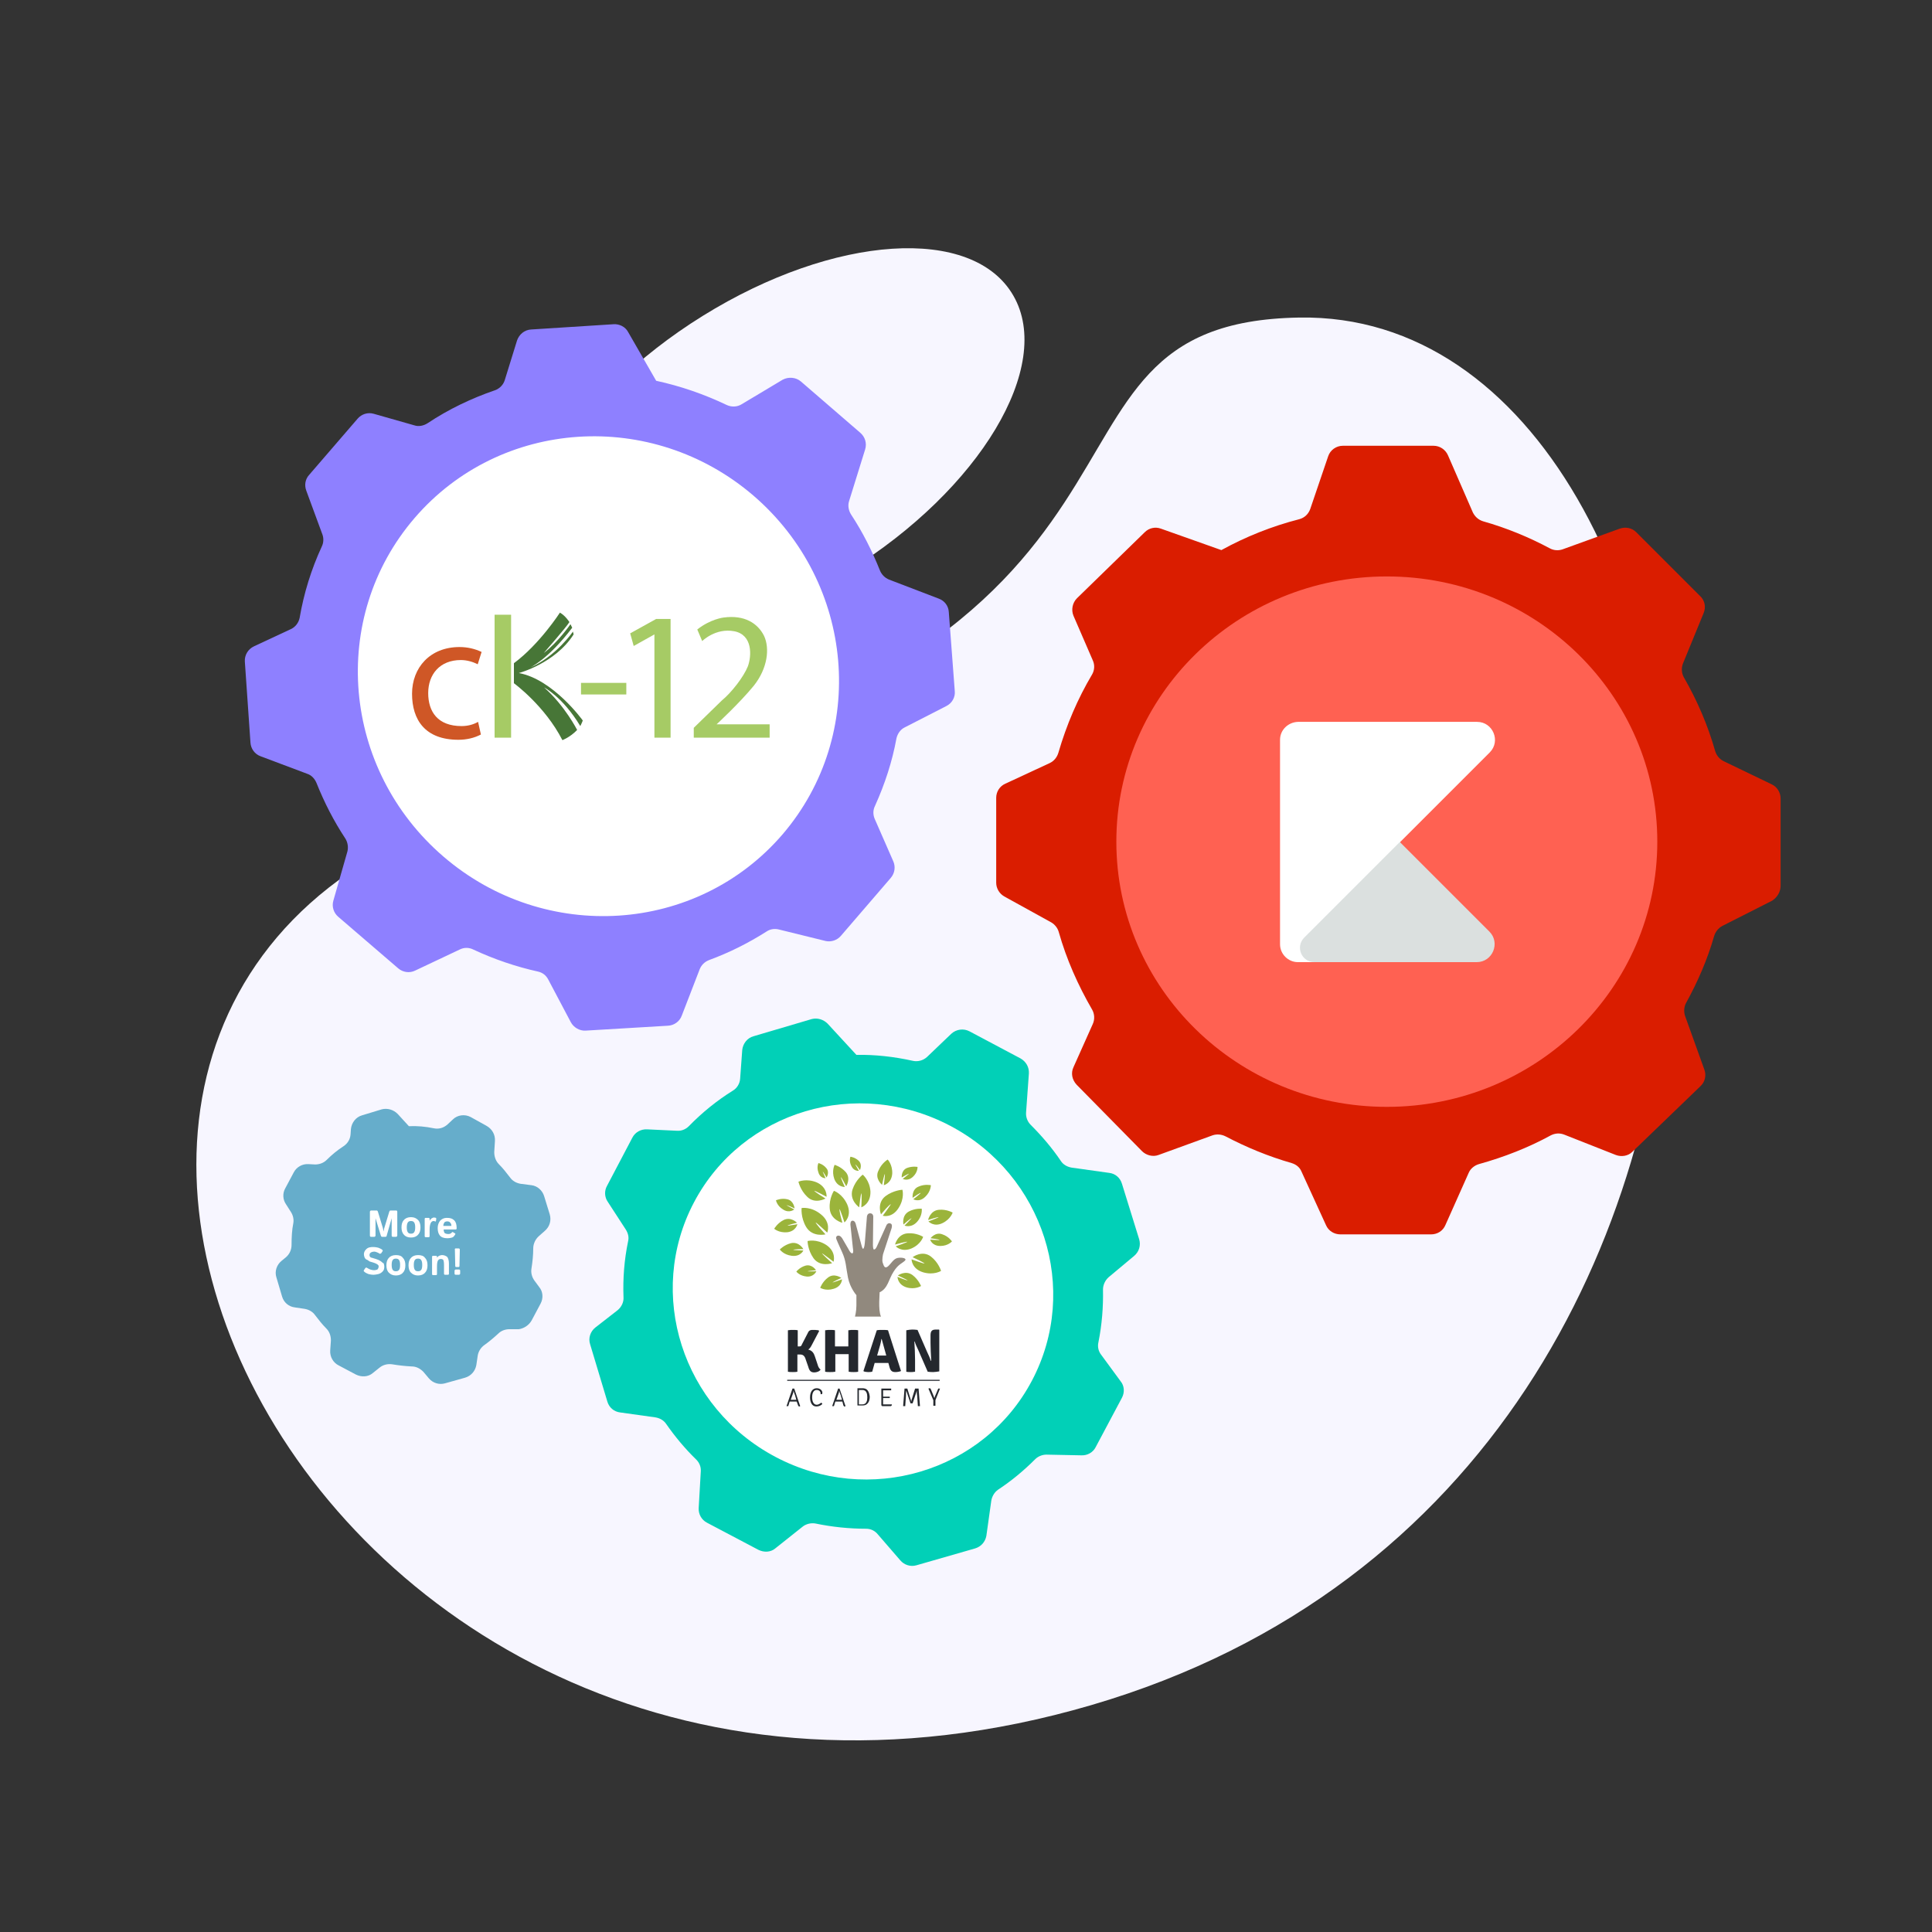 <?xml version="1.0" encoding="utf-8"?>
<!-- Generator: Adobe Illustrator 19.2.0, SVG Export Plug-In . SVG Version: 6.00 Build 0)  -->
<svg version="1.1" id="Layer_1" xmlns="http://www.w3.org/2000/svg" xmlns:xlink="http://www.w3.org/1999/xlink" x="0px" y="0px"
	 viewBox="0 0 550 550" enable-background="new 0 0 550 550" xml:space="preserve">
<rect x="0" y="0" width="550" height="550" fill="#333333" stroke="none"/>
<path fill="#F7F6FF" d="M241.6,162.5c37.4-23.2,58.4-58.3,46.9-78.3c-11.5-20.1-51-17.5-88.4,5.7s-58.4,58.3-46.9,78.3
	C164.7,188.3,204.3,185.7,241.6,162.5z"/>
<path fill="#F7F6FF" d="M369.9,90.4c-86.7,1.4-19.1,93.6-217.7,136.4c-195.6,42.1-68.2,325,158.5,258.6S503.7,88.2,369.9,90.4z"/>
<path fill="#01D0B7" d="M311.9,412l7.5-14.1c0.8-1.5,0.7-3.4-0.4-4.7l-5.5-7.5c-0.8-1-1.1-2.3-0.8-3.6c1-5,1.4-10,1.3-15
	c0-1.3,0.6-2.6,1.6-3.5l7.3-6.1c1.4-1.2,1.9-3,1.4-4.7l-4.9-15.8c-0.5-1.7-1.9-2.9-3.6-3.1l-10.7-1.5c-1.2-0.2-2.4-0.8-3.1-1.9
	c-2.5-3.7-5.4-7.1-8.6-10.3c-0.9-0.9-1.4-2.2-1.3-3.5l0.8-11.1c0.1-1.8-0.8-3.4-2.4-4.3l-14.5-7.7c-1.7-0.9-3.8-0.6-5.2,0.7
	l-6.9,6.6c-1.1,1-2.6,1.4-4,1.1c-5.4-1.2-10.8-1.8-16.1-1.7l0,0l-8.2-8.9c-1.2-1.2-2.9-1.7-4.5-1.3l-16.6,4.9
	c-1.8,0.5-3,2.1-3.2,3.9l-0.6,8.2c-0.1,1.4-0.9,2.7-2.1,3.4c-4.5,2.8-8.7,6.2-12.5,10.1c-0.9,0.9-2.1,1.4-3.4,1.3l-8.5-0.4
	c-1.7-0.1-3.4,0.8-4.2,2.4l-7.2,13.7c-0.8,1.4-0.7,3.2,0.2,4.5l5.2,8c0.6,1,0.9,2.1,0.6,3.3c-1.1,5.3-1.5,10.6-1.3,15.9
	c0.1,1.4-0.6,2.8-1.7,3.7l-6.3,4.9c-1.4,1.1-2.1,3-1.5,4.8l4.9,16.3c0.5,1.7,1.9,2.9,3.7,3.1l10,1.4c1.2,0.2,2.3,0.8,3,1.8
	c2.5,3.6,5.4,7.1,8.6,10.2c0.9,0.9,1.4,2.1,1.3,3.4l-0.6,10.4c-0.1,1.7,0.8,3.4,2.4,4.2l14.6,7.7c1.6,0.8,3.5,0.7,4.8-0.4l7.8-6.2
	c1-0.8,2.4-1.1,3.6-0.9c4.8,1,9.7,1.5,14.5,1.5c1.3,0,2.5,0.6,3.3,1.6l6.4,7.4c1.1,1.3,2.9,1.9,4.6,1.4l16.7-4.8
	c1.7-0.5,2.9-1.9,3.2-3.6l1.4-10c0.2-1.2,0.9-2.4,1.9-3.1c3.8-2.5,7.3-5.4,10.6-8.7c0.8-0.8,2-1.3,3.2-1.3l9.9,0.2
	C309.6,414.4,311.2,413.4,311.9,412z"/>
<ellipse transform="matrix(0.467 -0.884 0.884 0.467 -194.248 413.169)" fill="#FFFFFF" cx="245.8" cy="367.8" rx="53.3" ry="54.4"/>
<path fill="#9BB43B" d="M255.8,343.9c1.8-2.8,1.1-5.2,1.1-5.2s-2.5,0.1-4.8,1.8c-2.6,2-1.3,5.2-1.3,5.2c2.4-2.9,2.8-2.9,2.8-2.9
	c0,0.2-2.3,3.3-2.3,3.3S253.9,346.9,255.8,343.9z M259.5,355.4c2.7-1.2,3.3-3.3,3.3-3.3s-1.9-1.2-4.4-1c-2.9,0.2-3.6,3.2-3.6,3.2
	c3.2-0.9,3.5-0.8,3.5-0.8c-0.1,0.2-3.3,1.3-3.3,1.3S256.6,356.6,259.5,355.4z M265,357.7c-2.5-1.9-5.2,0.2-5.2,0.2
	c3.3,1.5,3.4,1.8,3.4,1.8c-0.2,0.1-3.7-1.2-3.7-1.2s0,2.7,3.3,3.7c3,0.9,5.1-0.4,5.1-0.4S267.2,359.4,265,357.7z M259.8,363
	c-2-1.5-4.2,0.1-4.2,0.1c2.6,1.2,2.8,1.4,2.8,1.4c-0.2,0.1-2.9-1-2.9-1s0,2.2,2.6,3c2.4,0.7,4.1-0.4,4.1-0.4S261.5,364.3,259.8,363z
	 M268.3,351.4c-2-0.8-3.4,1.1-3.4,1.1c2.5,0.3,2.6,0.5,2.6,0.5c-0.1,0.1-2.7-0.1-2.7-0.1s0.5,1.8,2.9,1.8c2.2,0,3.3-1.3,3.3-1.3
	S270.1,352,268.3,351.4z M229.9,361.9c0,0,0.2-0.1,2.4-0.3c0,0-1.1-1.8-3-1.3c-1.7,0.5-2.6,1.7-2.6,1.7s0.9,1.2,2.9,1.4
	c2.1,0.2,2.8-1.5,2.8-1.5S230,362,229.9,361.9z M228.7,356c0,0-2.8-0.1-2.9-0.2c0,0,0.2-0.2,2.9-0.2c0,0-1.2-2.2-3.5-1.7
	c-2,0.5-3.2,1.8-3.2,1.8s1,1.5,3.4,1.8C227.9,357.8,228.7,356,228.7,356z M257.5,348.9c0,0,1.9,0.8,3.6-1.1c1.6-1.8,1.3-3.7,1.3-3.7
	s-1.8-0.2-3.7,0.8c-2.1,1.2-1.5,3.7-1.5,3.7c2-1.8,2.3-1.8,2.3-1.8C259.5,346.9,257.5,348.9,257.5,348.9z M267.2,346.5
	c-0.1,0.2-2.9,1.2-2.9,1.2s1.5,1.7,4,0.5c2.3-1.1,2.9-3,2.9-3s-1.7-1-3.9-0.8c-2.5,0.2-3.1,2.9-3.1,2.9
	C267,346.4,267.2,346.5,267.2,346.5z M222.9,344.3c1.8,1.2,3.2,0,3.2,0s-2.1-1.1-2.2-1.2c0,0,0.2-0.1,2.3,0.9c0,0-0.2-2.2-2.1-2.6
	c-1.7-0.4-3.2,0.3-3.2,0.3S221.2,343.3,222.9,344.3z M237,365.1c0,0,0.1-0.2,2.5-1.3c0,0-2-1.5-3.8-0.1c-1.6,1.2-2.2,2.9-2.2,2.9
	s1.5,1,3.8,0.3c2.4-0.7,2.4-2.7,2.4-2.7S237.2,365.1,237,365.1z M259.8,341c2.1-1.5,2.3-1.4,2.3-1.4c0,0.2-2.1,1.8-2.1,1.8
	s1.7,1,3.4-0.7c1.6-1.5,1.6-3.3,1.6-3.3s-1.7-0.4-3.5,0.4C259.5,338.6,259.8,341,259.8,341z M224.1,350.8c2.5-0.3,2.9-2.3,2.9-2.3
	s-2.7,0.5-2.8,0.4c0,0,0.1-0.2,2.7-0.8c0,0-1.7-1.8-3.8-0.8c-1.8,0.9-2.7,2.5-2.7,2.5S221.7,351,224.1,350.8z M258.8,334.1
	c0,0.1-1.8,1.5-1.8,1.5s1.4,0.8,2.9-0.6c1.4-1.3,1.3-2.8,1.3-2.8s-1.4-0.3-3,0.3c-1.7,0.7-1.5,2.7-1.5,2.7
	C258.6,334.1,258.8,334.1,258.8,334.1z M244.5,333.3c0,0-1-1.7-1-1.8c0,0,0.2,0,1.3,1.6c0,0,0.8-1.6-0.4-2.7c-1.1-1-2.3-1.1-2.3-1.1
	s-0.5,1.2,0.3,2.7C243.1,333.5,244.5,333.3,244.5,333.3z M235,335.4c0,0-0.8-1.8-0.8-1.9c0,0,0.2,0.1,1.1,1.7c0,0,1-1.5-0.1-2.7
	c-0.9-1.1-2.2-1.4-2.2-1.4s-0.6,1.1,0,2.7C233.5,335.5,235,335.4,235,335.4z M245.6,334.4c0,0-2,1.5-2.9,4.2c-1,3.1,1.9,5.1,1.9,5.1
	c0.4-3.7,0.6-4,0.6-4c0.2,0.2,0,4,0,4s2.7-0.9,2.6-4.5C247.6,336,245.6,334.4,245.6,334.4z M251.1,337.3c0.6-2.9,0.8-3.1,0.8-3.1
	c0.1,0.1-0.3,3.2-0.3,3.2s2.2-0.5,2.4-3.3c0.1-2.6-1.3-4-1.3-4s-1.7,1-2.6,3.1C248.9,335.5,251.1,337.3,251.1,337.3z M240.5,337.9
	c0,0-1.2-2.6-1.1-2.8c0,0,0.2,0.1,1.5,2.6c0,0,1.4-2.2-0.1-4c-1.4-1.6-3.2-2.1-3.2-2.1s-0.9,1.7-0.1,4
	C238.4,338,240.5,337.9,240.5,337.9z M237.4,339c0,0-1.4,2.1-1.2,5c0.2,3.3,3.6,4.1,3.6,4.1c-1-3.6-0.8-3.9-0.8-3.9
	c0.2,0.1,1.4,3.8,1.4,3.8s2.2-1.8,0.8-5.1C239.8,339.8,237.4,339,237.4,339z M233.7,345.7c-2.8-2.3-5.5-1.8-5.5-1.8
	s-0.3,2.7,1.3,5.4c1.8,3,5.5,2.1,5.5,2.1c-2.8-3-2.8-3.4-2.8-3.4c0.2,0,3.3,2.9,3.3,2.9S236.7,348.1,233.7,345.7z M235,341.2
	c-3.1-1.9-3.2-2.2-3.2-2.2c0.2-0.1,3.5,1.7,3.5,1.7s0.3-2.7-2.8-4.1c-2.9-1.2-5.2-0.2-5.2-0.2s0.5,2.4,2.5,4.3
	C232,342.9,235,341.2,235,341.2z M235.2,354.4c-2.8-1.8-5.3-1.1-5.3-1.1s0,2.5,1.7,4.9c1.9,2.6,5.3,1.4,5.3,1.4
	c-2.8-2.5-2.9-2.8-2.9-2.8c0.2,0,3.3,2.4,3.3,2.4S238.2,356.4,235.2,354.4z"/>
<path fill="#91897E" d="M250.8,374.8h-7.4c0,0,0.4-1.5,0.4-3.1c0-1.6,0-3,0-3s-1.8-2-2.4-5c-0.6-3-0.5-4.7-1.7-7.3
	c-1.2-2.6-1.5-3.4-1.5-3.4s-0.5-0.9,0.2-1.2c0.8-0.3,1.4,0.8,1.4,0.8l1.8,3.1c0,0,0.5,1.1,1,1.1c0.5,0,0.2-1.5,0.2-1.5l-0.7-6.6
	c0,0-0.1-1.2,0.6-1.2c0.7,0,0.9,0.9,0.9,0.9l1.7,6.3c0,0,0.2,0.8,0.4,0.8c0.2,0,0.4-0.6,0.5-1.7l0.6-7.5c0,0,0.1-0.9,0.9-0.9
	c0.9,0,0.9,0.9,0.9,0.9l-0.1,8.1c0,0,0,1.3,0.3,1.3c0.3,0,0.5-0.2,0.8-0.8l2.8-6.2c0,0,0.4-0.7,1.1-0.4c0.7,0.2,0.3,1.4,0.3,1.4
	l-2.4,7.3c0,0-0.4,1.7-0.1,2.5c0.3,0.8,0.5,1.8,1.5,1c0.9-0.8,1.6-2.2,2.8-2.4c1.2-0.2,2.7,0.1,2,0.8c-0.7,0.7-1.9,1-3.2,3.1
	c-1.4,2.1-1.6,4.8-4,5.9C250.5,367.9,249.9,372.9,250.8,374.8z"/>
<path fill="#24282E" d="M227,390.5v-4.9c0.3,0,0.5,0,0.8,0c0.8,0,1.3,0.4,1.6,1.5l0.7,2c0.3,1.1,0.7,1.6,1.7,1.6
	c0.7,0,1.5-0.3,1.8-0.8c-0.6-0.5-0.7-1-0.9-1.6l-0.7-2.1c-0.3-0.9-0.7-1.7-1.9-2c0.4-0.3,0.7-0.7,1-1.3l2.1-4l-0.2-0.2
	c-0.6-0.1-1.2-0.1-1.7-0.1c-0.8,0-1.1,0.3-1.4,1l-1.6,3.1c-0.2,0.5-0.3,0.6-0.8,0.6l-0.4,0v-4.6c-0.4-0.1-1-0.1-1.4-0.1
	c-0.3,0-0.9,0-1.4,0.1v11.8c0.4,0.1,1.1,0.1,1.4,0.1C226,390.6,226.6,390.6,227,390.5z M237.8,390.5v-3.7c0-0.5,0-0.8,0-1.3
	c0.3,0,0.6,0,0.9,0h2c0.2,0,0.6,0,0.9,0c0,0.5,0,0.8,0,1.3v3.7c0.5,0.1,1,0.1,1.4,0.1c0.4,0,0.9,0,1.3-0.1v-11.8
	c-0.4-0.1-1-0.1-1.4-0.1c-0.4,0-0.9,0-1.4,0.1v3.3c0,0.5,0,0.8,0,1.3c-0.2,0-0.6,0-0.9,0h-2c-0.2,0-0.6,0-0.9,0c0-0.5,0-0.8,0-1.3
	v-3.3c-0.4-0.1-1-0.1-1.4-0.1c-0.3,0-0.9,0-1.4,0.1v11.8c0.4,0.1,1.1,0.1,1.4,0.1C236.8,390.6,237.3,390.6,237.8,390.5z
	 M247.1,390.6c0.4,0,0.8,0,1.2-0.1l0.7-2.5c0.2,0,0.5,0,0.7,0h2.5c0.2,0,0.4,0,0.7,0l0.3,1.1c0.3,1.2,0.8,1.5,1.7,1.5
	c0.5,0,1.2-0.1,1.6-0.3l-3.7-11.6c-0.4-0.1-1.1-0.1-1.6-0.1c-0.5,0-1.2,0-1.6,0.1l-3.8,11.6l0.1,0.1
	C246.1,390.5,246.7,390.6,247.1,390.6z M250.1,384.5c0.3-1,0.7-2.3,0.8-3.3h0.1c0.3,1.1,0.7,2.6,1,3.6l0.3,1.1c-0.2,0-0.4,0-0.6,0
	h-1.3c-0.2,0-0.5,0-0.7,0L250.1,384.5z M260.5,390.5v-3.4c0-1.4-0.1-3.7-0.2-5.2l0.1,0c0.2,0.7,0.6,1.6,1,2.4l2.7,6.2
	c0.6,0.1,1.3,0.1,1.6,0.1c0.3,0,1.2-0.1,1.7-0.2v-11.8l-0.1-0.1h-0.9c-1.1,0-1.5,0.4-1.5,1.7v2.1c0,1.2,0.1,3.5,0.2,5.1l-0.1,0
	c-0.2-0.6-0.6-1.6-1.1-2.6l-2.7-6.2c-0.6-0.1-1.2-0.1-1.6-0.1c-0.3,0-1.2,0.1-1.6,0.2v11.8c0.4,0.1,1,0.1,1.3,0.1
	C259.5,390.6,260,390.6,260.5,390.5z M225.9,395.3c-0.1,0-0.2,0-0.3,0l-1.7,5l0,0c0.1,0,0.2,0,0.3,0c0.1,0,0.2,0,0.2,0l0.4-1.3
	c0.1,0,0.5,0,0.5,0h1c0,0,0.4,0,0.5,0l0.4,1.1c0.1,0.2,0.2,0.3,0.3,0.3c0.1,0,0.2,0,0.3-0.1l-1.7-5
	C226.1,395.3,226,395.3,225.9,395.3z M226.7,398.5c-0.1,0-0.4,0-0.4,0h-0.8c0,0-0.3,0-0.4,0l0.6-1.7c0.1-0.2,0.2-0.6,0.2-0.9h0
	c0.1,0.3,0.2,0.8,0.4,1.2L226.7,398.5z M232.5,395.2c-1,0-1.9,0.8-1.9,2.6c0,1.3,0.5,2.6,1.8,2.6c0.7,0,1.3-0.3,1.7-0.7
	c0-0.1-0.2-0.3-0.3-0.4c-0.5,0.4-0.9,0.6-1.3,0.6c-0.8,0-1.3-0.8-1.3-2.1c0-1.4,0.5-2.1,1.3-2.1c0.9,0,1.2,0.7,1.1,1.2
	c0.1,0,0.2,0,0.2,0c0.3,0,0.3-0.2,0.3-0.3C234.2,395.9,233.5,395.2,232.5,395.2z M238.9,395.3c-0.1,0-0.2,0-0.3,0l-1.7,5l0,0
	c0.1,0,0.2,0,0.3,0c0.1,0,0.2,0,0.2,0l0.4-1.3c0.1,0,0.5,0,0.5,0h1c0,0,0.4,0,0.5,0l0.3,1.1c0.1,0.2,0.2,0.3,0.3,0.3
	c0.1,0,0.2,0,0.3-0.1l-1.7-5C239.2,395.3,239,395.3,238.9,395.3z M239.7,398.5c-0.1,0-0.4,0-0.4,0h-0.8c0,0-0.3,0-0.4,0l0.6-1.7
	c0.1-0.2,0.2-0.6,0.2-0.9h0c0.1,0.3,0.2,0.8,0.4,1.2L239.7,398.5z M246.8,395.6c-0.3-0.3-0.9-0.4-1.2-0.4c-0.6,0-0.8,0-1.5,0l0,0
	v4.9l0,0c0.6,0,0.9,0,1.5,0c0.4,0,0.9-0.1,1.2-0.4c0.6-0.5,0.8-1.3,0.8-2.1C247.5,396.9,247.4,396.2,246.8,395.6z M245.5,399.8
	c-0.3,0-0.6,0-1,0v-4.1c0.4,0,0.6,0,1,0c1.2,0,1.4,1.1,1.4,2.1C246.9,398.7,246.7,399.8,245.5,399.8z M251.4,399.8
	c0-0.1,0-0.2,0-0.3V398c0.2,0,0.3,0,0.4,0h1.5c0-0.1,0-0.2,0-0.2c0-0.1,0-0.2,0-0.2h-1.5c-0.1,0-0.3,0-0.4,0v-1.3c0-0.2,0-0.3,0-0.5
	c0.2,0,0.3,0,0.4,0h1.9c0-0.1,0-0.2,0-0.3c0-0.1,0-0.1,0-0.2h-2.8l0,0v4.6c0,0.2,0.1,0.4,0.3,0.4h2.3c0.2,0,0.3-0.1,0.4-0.3
	c0-0.1,0-0.2,0-0.2h-2C251.7,399.8,251.5,399.8,251.4,399.8z M260.9,395.3c-0.1,0-0.2,0-0.4,0l-0.8,2.6c-0.1,0.2-0.3,1-0.3,1.1h0
	c0-0.1-0.2-0.8-0.3-1.1l-0.8-2.6c-0.1,0-0.3,0-0.4,0c-0.1,0-0.2,0-0.4,0l-0.4,5c0.1,0,0.2,0,0.3,0c0.1,0,0.2,0,0.3,0l0.2-3
	c0-0.3,0-1,0.1-1.4h0l1.2,3.6c0.1,0,0.2,0,0.3,0c0.1,0,0.2,0,0.3,0l1.2-3.6h0c0,0.4,0,1,0.1,1.4l0.2,3c0.1,0,0.2,0,0.3,0
	c0.1,0,0.2,0,0.3,0l-0.4-5C261.1,395.3,261,395.3,260.9,395.3z M267.6,395.3c-0.1,0-0.2,0-0.3,0c-0.1,0-0.2,0-0.2,0l-0.8,1.9
	c-0.1,0.1-0.2,0.6-0.3,0.8h0c-0.1-0.2-0.2-0.6-0.3-0.8l-0.7-1.7c-0.1-0.2-0.2-0.3-0.3-0.3c-0.1,0-0.2,0-0.4,0.1l1.4,3.3v1.6
	c0.1,0,0.2,0,0.3,0c0.1,0,0.2,0,0.3,0v-1.6L267.6,395.3L267.6,395.3z M267.5,392.8h-43.4v0.3h43.4V392.8z"/>
<path fill="#66ADCB" d="M151.4,375.8l2.5-4.7c0.8-1.5,0.7-3.4-0.4-4.7l-1.4-1.9c-0.7-1-1-2.2-0.8-3.4c0.3-1.9,0.5-3.8,0.5-5.7
	c0-1.3,0.6-2.6,1.6-3.5l1.7-1.5c1.4-1.2,1.9-3,1.4-4.7l-1.6-5.2c-0.5-1.6-1.9-2.9-3.6-3.1l-3.1-0.4c-1.2-0.2-2.3-0.8-3-1.8
	c-1-1.3-2-2.6-3.2-3.8c-0.9-0.9-1.3-2.2-1.3-3.4l0.2-3.2c0.1-1.8-0.8-3.4-2.4-4.3L134,318c-1.7-0.9-3.8-0.6-5.1,0.7l-1.5,1.4
	c-1.1,1-2.5,1.4-3.9,1.1c-2.4-0.5-4.7-0.7-7.1-0.6l0,0l-3.2-3.5c-1.2-1.2-2.9-1.7-4.5-1.3l-5.6,1.7c-1.8,0.5-3,2.1-3.2,3.9l-0.1,1.5
	c-0.1,1.4-0.8,2.6-2,3.4c-1.7,1.1-3.3,2.4-4.8,3.9c-0.9,0.9-2.1,1.3-3.3,1.3l-1.9-0.1c-1.7-0.1-3.4,0.8-4.2,2.4l-2.4,4.5
	c-0.8,1.4-0.7,3.2,0.2,4.5l1.4,2.2c0.6,0.9,0.9,2.1,0.7,3.2c-0.4,2-0.5,4.1-0.5,6.2c0,1.4-0.6,2.7-1.7,3.6l-1.1,0.9
	c-1.4,1.1-2.1,3-1.5,4.8l1.6,5.4c0.5,1.7,1.9,2.9,3.7,3.1l2.7,0.4c1.2,0.2,2.3,0.8,3,1.8c1,1.3,2,2.6,3.2,3.8
	c0.9,0.9,1.3,2.1,1.3,3.4l-0.2,2.9c-0.1,1.7,0.8,3.4,2.4,4.2l4.9,2.6c1.6,0.8,3.5,0.7,4.8-0.4l2-1.6c1-0.8,2.3-1.1,3.6-0.9
	c1.8,0.3,3.6,0.5,5.5,0.6c1.3,0,2.4,0.6,3.3,1.5l1.6,1.9c1.1,1.3,2.9,1.9,4.6,1.4l5.7-1.6c1.7-0.5,2.9-1.9,3.2-3.6l0.4-2.7
	c0.2-1.2,0.9-2.3,1.9-3c1.4-1,2.7-2.1,4-3.3c0.8-0.8,2-1.2,3.1-1.2l2.7,0C149.1,378.2,150.6,377.3,151.4,375.8z"/>
<path fill="#8E80FF" d="M239.4,266.4l14.2-16.5c1.1-1.3,1.4-3.1,0.7-4.7l-5.3-12.1c-0.5-1.2-0.5-2.5,0.1-3.7
	c2.8-6.2,4.9-12.6,6.1-19.2c0.3-1.3,1.1-2.5,2.3-3.1l11.9-6.1c1.6-0.8,2.6-2.5,2.4-4.3l-1.7-22.5c-0.1-1.7-1.2-3.2-2.9-3.8
	l-14.1-5.4c-1.2-0.5-2.1-1.4-2.6-2.6c-2.2-5.5-4.9-10.9-8.2-15.9c-0.7-1.1-1-2.5-0.6-3.8l4.6-14.8c0.5-1.7,0-3.5-1.4-4.7L228,108.6
	c-1.4-1.2-3.5-1.4-5.2-0.5l-11.7,7c-1.3,0.8-2.9,0.8-4.2,0.2c-6.5-3.1-13.2-5.4-20.1-6.9l0,0l-8-13.9c-0.8-1.5-2.5-2.3-4.1-2.2
	l-23.5,1.5c-1.9,0.1-3.4,1.4-4,3.1l-3.5,11.3c-0.4,1.3-1.4,2.4-2.8,2.9c-6.7,2.3-13.2,5.4-19.2,9.4c-1.1,0.7-2.5,1-3.7,0.6
	l-11.6-3.3c-1.7-0.5-3.5,0.1-4.6,1.4l-13.8,16c-1.1,1.2-1.4,2.9-0.8,4.5l4.6,12.5c0.4,1.1,0.3,2.4-0.2,3.4c-3,6.5-5.1,13.3-6.3,20.3
	c-0.3,1.4-1.2,2.6-2.5,3.2l-10.5,4.9c-1.7,0.8-2.7,2.5-2.6,4.3l1.6,23.1c0.1,1.7,1.2,3.3,2.9,3.9l13.3,5c1.2,0.4,2.1,1.4,2.6,2.6
	c2.2,5.5,4.9,10.8,8.2,15.8c0.7,1.1,0.9,2.5,0.6,3.7l-4,14c-0.5,1.7,0.1,3.5,1.4,4.6l17.1,14.7c1.3,1.1,3.2,1.4,4.8,0.6l12.7-6
	c1.2-0.6,2.6-0.6,3.8,0c6,2.8,12.2,4.9,18.5,6.3c1.3,0.3,2.3,1.1,2.9,2.3l6.4,12.1c0.8,1.5,2.5,2.5,4.2,2.4l23.5-1.4
	c1.7-0.1,3.3-1.2,3.9-2.9l5.1-13.2c0.5-1.2,1.4-2.1,2.7-2.6c5.7-2.1,11.1-4.8,16.3-8.1c1-0.7,2.3-0.9,3.5-0.6l13.4,3.3
	C236.6,268.2,238.3,267.7,239.4,266.4z"/>
<path fill="#FFFFFF" d="M118,147.5c24.4-28.4,67.6-31.2,96.5-6.4c28.9,24.9,32.6,68,8.3,96.4c-24.4,28.4-67.6,31.2-96.5,6.4
	C97.3,219,93.6,175.9,118,147.5z"/>
<path fill="#CF5726" d="M136.9,209.1c-1.9,1-4.1,1.5-6.4,1.5c-9.5,0-13.2-5.7-13.2-13.1s5.1-13.3,13.5-13.3c2.3,0,4.4,0.5,6.3,1.4
	l-1.1,3.5c-1.4-0.7-3.1-1.2-4.8-1.2c-6,0-9.3,4.1-9.3,9.4s2.7,9.4,9.5,9.4c1.7,0,3.3-0.4,4.7-1.2L136.9,209.1z"/>
<rect x="140.8" y="175" fill="#A6CB65" width="4.7" height="35"/>
<path fill="#477637" d="M146.3,188.8v5.7c0,0,8.8,6.4,13.8,16.2c0,0,2.2-0.8,4.2-2.9c0,0-3.5-6.9-9.4-12.1c0,0,5.3,2.7,10.3,11
	c0,0,0.6-1.2,0.7-1.6c0,0-8.4-11.7-18.2-13.5c0,0,10.3-2.7,15.6-11l-0.2-0.8c0,0-4.8,7.1-12.3,10.3c0,0,5.2-2.3,12.1-11.4l-0.5-1
	c0,0-3.5,5.1-7.6,8.2c0,0,6.3-7.2,7.3-8.8c0,0-1.1-1.8-2.7-2.7C159.4,174.4,153.6,183.4,146.3,188.8z"/>
<rect x="165.4" y="194.4" fill="#A6CB65" width="12.9" height="3.3"/>
<polygon fill="#A6CB65" points="179.4,180.3 186.8,176.2 190.9,176.2 190.9,210 186.3,210 186.3,180.6 180.4,183.9 "/>
<path fill="#A6CB65" d="M199.9,182.5c0,0,3.8-3.8,9.1-2.8c5.3,1,5,7,3.9,10c-1.2,3-4.7,7.5-7.4,9.7l-8,7.8v2.8h21.6v-3.8h-15.1
	c0,0,6.6-6.1,10.6-11c3.9-4.9,4.6-10.6,2.9-14.2c-1.8-3.6-5.6-6-11.5-5.2c0,0-3.7,0.4-7.5,3.4L199.9,182.5z"/>
<path fill="#FFFFFF" d="M111.5,346.8c0,0.2,0,0.4,0,0.6v4.3c0,0.3,0.1,0.4,0.4,0.4h0.8c0.2,0,0.4-0.1,0.4-0.4v-6.7
	c0-0.3-0.1-0.4-0.4-0.4h-1.5c-0.2,0-0.3,0.1-0.4,0.4l-1.4,4.6c-0.1,0.2-0.1,0.4-0.1,0.5c0,0.1,0,0.3-0.1,0.5h0c0-0.2,0-0.3-0.1-0.5
	c0-0.1-0.1-0.3-0.1-0.5l-1.4-4.6c-0.1-0.3-0.2-0.4-0.4-0.4h-1.5c-0.2,0-0.4,0.1-0.4,0.4v6.7c0,0.3,0.1,0.4,0.4,0.4h0.8
	c0.2,0,0.4-0.1,0.4-0.4v-4.3c0-0.2,0-0.4,0-0.6h0l1.5,4.9c0.1,0.3,0.2,0.4,0.4,0.4h0.9c0.2,0,0.4-0.1,0.4-0.4L111.5,346.8
	L111.5,346.8z M117,352.3c0.9,0,1.6-0.3,2-0.8c0.5-0.5,0.7-1.2,0.7-2.1c0-0.9-0.2-1.6-0.7-2.1c-0.5-0.5-1.1-0.8-2-0.8
	c-0.9,0-1.6,0.3-2,0.8c-0.5,0.5-0.7,1.2-0.7,2.1c0,0.9,0.2,1.6,0.7,2.1C115.4,352,116.1,352.3,117,352.3z M116.1,348
	c0.2-0.3,0.5-0.4,0.9-0.4c0.4,0,0.7,0.1,0.9,0.4c0.2,0.3,0.3,0.7,0.3,1.4c0,0.7-0.1,1.1-0.3,1.4c-0.2,0.3-0.5,0.4-0.9,0.4
	c-0.4,0-0.7-0.1-0.9-0.4c-0.2-0.3-0.3-0.7-0.3-1.4C115.8,348.8,115.9,348.3,116.1,348z M123.8,347.7c0.2,0.1,0.3,0,0.3-0.1l0.1-0.6
	c0-0.1,0-0.2-0.1-0.3c-0.1,0-0.3-0.1-0.5-0.1c-0.3,0-0.5,0.1-0.8,0.3c-0.2,0.2-0.4,0.4-0.5,0.6V347c0-0.2-0.1-0.3-0.3-0.3h-0.8
	c-0.2,0-0.3,0.1-0.3,0.3v4.9c0,0.2,0.1,0.3,0.3,0.3h0.8c0.2,0,0.3-0.1,0.3-0.3V350c0-0.8,0.1-1.3,0.3-1.8c0.2-0.4,0.5-0.6,0.8-0.6
	C123.6,347.6,123.7,347.6,123.8,347.7z M129.5,351.1l-0.5-0.3c-0.2-0.1-0.3-0.1-0.4,0.1c-0.1,0.1-0.2,0.2-0.4,0.3
	c-0.2,0.1-0.4,0.1-0.7,0.1c-0.3,0-0.6-0.1-0.8-0.2c-0.2-0.1-0.4-0.5-0.4-1.1h3.4c0.2,0,0.3-0.1,0.3-0.3c0-1.1-0.2-1.8-0.7-2.3
	s-1.1-0.7-2.1-0.7c-0.8,0-1.4,0.3-1.9,0.8c-0.4,0.5-0.7,1.2-0.7,2.1c0,0.9,0.2,1.6,0.6,2.1c0.4,0.5,1.1,0.8,2.1,0.8
	c0.6,0,1.1-0.1,1.4-0.2c0.3-0.1,0.5-0.3,0.7-0.6C129.7,351.3,129.7,351.2,129.5,351.1z M126.5,348c0.2-0.2,0.5-0.3,0.8-0.3
	c0.4,0,0.7,0.1,0.9,0.4c0.2,0.2,0.3,0.5,0.3,0.9h-2.3C126.2,348.5,126.4,348.2,126.5,348z M108.6,359.2c-0.2-0.2-0.5-0.3-0.8-0.5
	c-0.3-0.1-0.5-0.2-0.8-0.3c-0.3-0.1-0.6-0.2-1-0.3c-0.1,0-0.2-0.1-0.4-0.1c-0.1-0.1-0.2-0.1-0.3-0.3c-0.1-0.1-0.1-0.3-0.1-0.5
	c0-0.2,0.1-0.4,0.2-0.5c0.1-0.1,0.3-0.2,0.5-0.3c0.2,0,0.4-0.1,0.6-0.1c0.3,0,0.6,0.1,0.8,0.2c0.3,0.1,0.5,0.2,0.6,0.3
	c0.2,0.2,0.4,0.1,0.6,0l0.4-0.6c0.1-0.1,0.1-0.3-0.2-0.5c-0.2-0.2-0.6-0.3-1-0.5c-0.4-0.1-0.9-0.2-1.3-0.2c-0.4,0-0.8,0-1.2,0.1
	c-0.4,0.1-0.8,0.3-1.1,0.7c-0.3,0.3-0.5,0.8-0.5,1.2c0,0.4,0.1,0.7,0.2,1c0.1,0.2,0.3,0.5,0.6,0.6s0.5,0.3,0.8,0.5
	c0.3,0.1,0.7,0.2,1,0.3c0.3,0.1,0.6,0.2,0.8,0.3c0.1,0.1,0.2,0.1,0.4,0.2c0.1,0.1,0.2,0.2,0.3,0.3s0.1,0.3,0.1,0.4
	c0,0.2-0.1,0.4-0.2,0.6c-0.1,0.2-0.3,0.3-0.5,0.3c-0.2,0.1-0.5,0.1-0.7,0.1c-0.3,0-0.7-0.1-1-0.2c-0.3-0.1-0.6-0.3-0.8-0.4
	c-0.3-0.2-0.4-0.2-0.6,0l-0.4,0.6c-0.1,0.2-0.1,0.3,0.2,0.5c0.3,0.3,0.7,0.4,1.1,0.6c0.4,0.1,0.9,0.2,1.5,0.2c0.4,0,0.8-0.1,1.3-0.2
	c0.4-0.1,0.8-0.3,1.2-0.7c0.4-0.4,0.5-0.8,0.5-1.4c0-0.4-0.1-0.7-0.2-1C108.9,359.6,108.8,359.3,108.6,359.2z M112.7,357.3
	c-0.9,0-1.6,0.3-2,0.8c-0.5,0.5-0.7,1.2-0.7,2.1c0,0.9,0.2,1.6,0.7,2.1c0.5,0.5,1.1,0.8,2,0.8c0.9,0,1.6-0.3,2-0.8
	c0.5-0.5,0.7-1.2,0.7-2.1c0-0.9-0.2-1.6-0.7-2.1C114.3,357.5,113.6,357.3,112.7,357.3z M113.6,361.5c-0.2,0.3-0.5,0.4-0.9,0.4
	c-0.4,0-0.7-0.1-0.9-0.4c-0.2-0.3-0.3-0.7-0.3-1.4c0-0.7,0.1-1.1,0.3-1.4c0.2-0.3,0.5-0.4,0.9-0.4c0.4,0,0.7,0.1,0.9,0.4
	c0.2,0.3,0.3,0.7,0.3,1.4C113.9,360.8,113.8,361.3,113.6,361.5z M119,357.3c-0.9,0-1.6,0.3-2,0.8c-0.5,0.5-0.7,1.2-0.7,2.1
	c0,0.9,0.2,1.6,0.7,2.1c0.5,0.5,1.1,0.8,2,0.8c0.9,0,1.6-0.3,2-0.8c0.5-0.5,0.7-1.2,0.7-2.1c0-0.9-0.2-1.6-0.7-2.1
	C120.6,357.5,119.9,357.3,119,357.3z M119.9,361.5c-0.2,0.3-0.5,0.4-0.9,0.4c-0.4,0-0.7-0.1-0.9-0.4c-0.2-0.3-0.3-0.7-0.3-1.4
	c0-0.7,0.1-1.1,0.3-1.4c0.2-0.3,0.5-0.4,0.9-0.4c0.4,0,0.7,0.1,0.9,0.4c0.2,0.3,0.3,0.7,0.3,1.4
	C120.2,360.8,120.1,361.3,119.9,361.5z M125.9,357.3c-0.4,0-0.6,0.1-0.9,0.2c-0.2,0.1-0.5,0.3-0.6,0.6v-0.3c0-0.2-0.1-0.3-0.3-0.3
	h-0.8c-0.2,0-0.3,0.1-0.3,0.3v4.9c0,0.2,0.1,0.3,0.3,0.3h0.8c0.2,0,0.3-0.1,0.3-0.3v-2.1c0-0.9,0.1-1.5,0.3-1.8
	c0.2-0.3,0.5-0.4,0.8-0.4c0.3,0,0.6,0.1,0.7,0.3c0.1,0.2,0.2,0.7,0.2,1.4v2.5c0,0.2,0.1,0.3,0.3,0.3h0.8c0.2,0,0.3-0.1,0.3-0.3v-2.9
	c0-0.9-0.2-1.5-0.5-1.9C126.9,357.5,126.4,357.3,125.9,357.3z M129.5,355.8l0.1,4.6c0,0.2,0.1,0.3,0.3,0.3h0.6
	c0.2,0,0.3-0.1,0.3-0.3l0.1-4.6c0-0.3-0.1-0.4-0.4-0.4h-0.8C129.6,355.4,129.4,355.5,129.5,355.8z M130.6,361.4h-0.8
	c-0.2,0-0.4,0.1-0.4,0.4v0.7c0,0.3,0.1,0.4,0.4,0.4h0.8c0.2,0,0.4-0.1,0.4-0.4v-0.7C131,361.5,130.9,361.4,130.6,361.4z"/>
<path fill="#DA1D00" d="M506.9,252.2v-24.9c0-1.7-1-3.3-2.5-4l-13.7-6.6c-1.2-0.6-2-1.6-2.4-2.8c-2.1-7.4-5.1-14.4-8.9-21
	c-0.7-1.2-0.8-2.7-0.3-4l5.9-14.4c0.7-1.7,0.3-3.6-1-4.8l-18.2-18.2c-1.2-1.2-3-1.6-4.7-1l-16.3,5.9c-1.2,0.4-2.5,0.3-3.6-0.3
	c-6-3.2-12.3-5.8-19-7.7c-1.3-0.4-2.3-1.3-2.9-2.5l-7.1-16.3c-0.7-1.6-2.3-2.7-4.1-2.7h-25.8c-1.9,0-3.6,1.2-4.2,3l-5.1,15
	c-0.5,1.4-1.6,2.5-3.1,2.9c-7.8,2-15.3,5-22.2,8.8l0,0l-17.2-6.1c-1.6-0.6-3.4-0.2-4.6,1l-19.3,18.8c-1.3,1.3-1.7,3.3-1,5l5.5,12.7
	c0.6,1.3,0.5,2.8-0.2,4c-4.1,6.9-7.3,14.4-9.6,22.3c-0.4,1.3-1.2,2.3-2.4,2.9l-12.7,5.9c-1.6,0.7-2.6,2.3-2.6,4v24.2
	c0,1.6,0.9,3.1,2.3,3.9l13.4,7.4c1,0.6,1.8,1.6,2.1,2.7c2.2,7.8,5.5,15.2,9.5,22.1c0.7,1.2,0.8,2.8,0.2,4.1l-5.5,12.3
	c-0.8,1.7-0.4,3.6,0.9,5l18.6,18.9c1.2,1.2,3.1,1.7,4.7,1.1l15.4-5.6c1.2-0.4,2.5-0.3,3.7,0.3c5.9,3.1,12.2,5.7,18.8,7.6
	c1.3,0.4,2.3,1.2,2.8,2.4l7,15.3c0.7,1.6,2.3,2.6,4.1,2.6h25.8c1.8,0,3.4-1,4.1-2.7l6.6-14.8c0.5-1.2,1.6-2.1,2.9-2.5
	c7.2-2,14.1-4.7,20.5-8.2c1.2-0.6,2.5-0.7,3.8-0.2l14.7,5.8c1.6,0.6,3.5,0.3,4.7-0.9l19.4-18.7c1.3-1.2,1.7-3.1,1.1-4.7l-5.5-15.3
	c-0.4-1.2-0.3-2.6,0.3-3.7c3.3-6,6.1-12.4,8-19.1c0.4-1.2,1.2-2.2,2.3-2.8l14.2-7.2C505.9,255.5,506.9,253.9,506.9,252.2z"/>
<ellipse fill="#FF6152" cx="394.8" cy="239.6" rx="77" ry="75.5"/>
<path fill="#FFFFFF" d="M364.4,210.6v58.2c0,2.8,2.3,5.1,5.1,5.1h29.1v-34.2l25.5-25.5c3.2-3.2,0.9-8.7-3.6-8.7h-51
	C366.7,205.6,364.4,207.8,364.4,210.6"/>
<path fill="#DBE0DF" d="M398.5,239.7l25.5,25.5c3.2,3.2,0.9,8.7-3.6,8.7h-46.2c-3.7,0-5.5-4.4-2.9-7L398.5,239.7z"/>
</svg>

